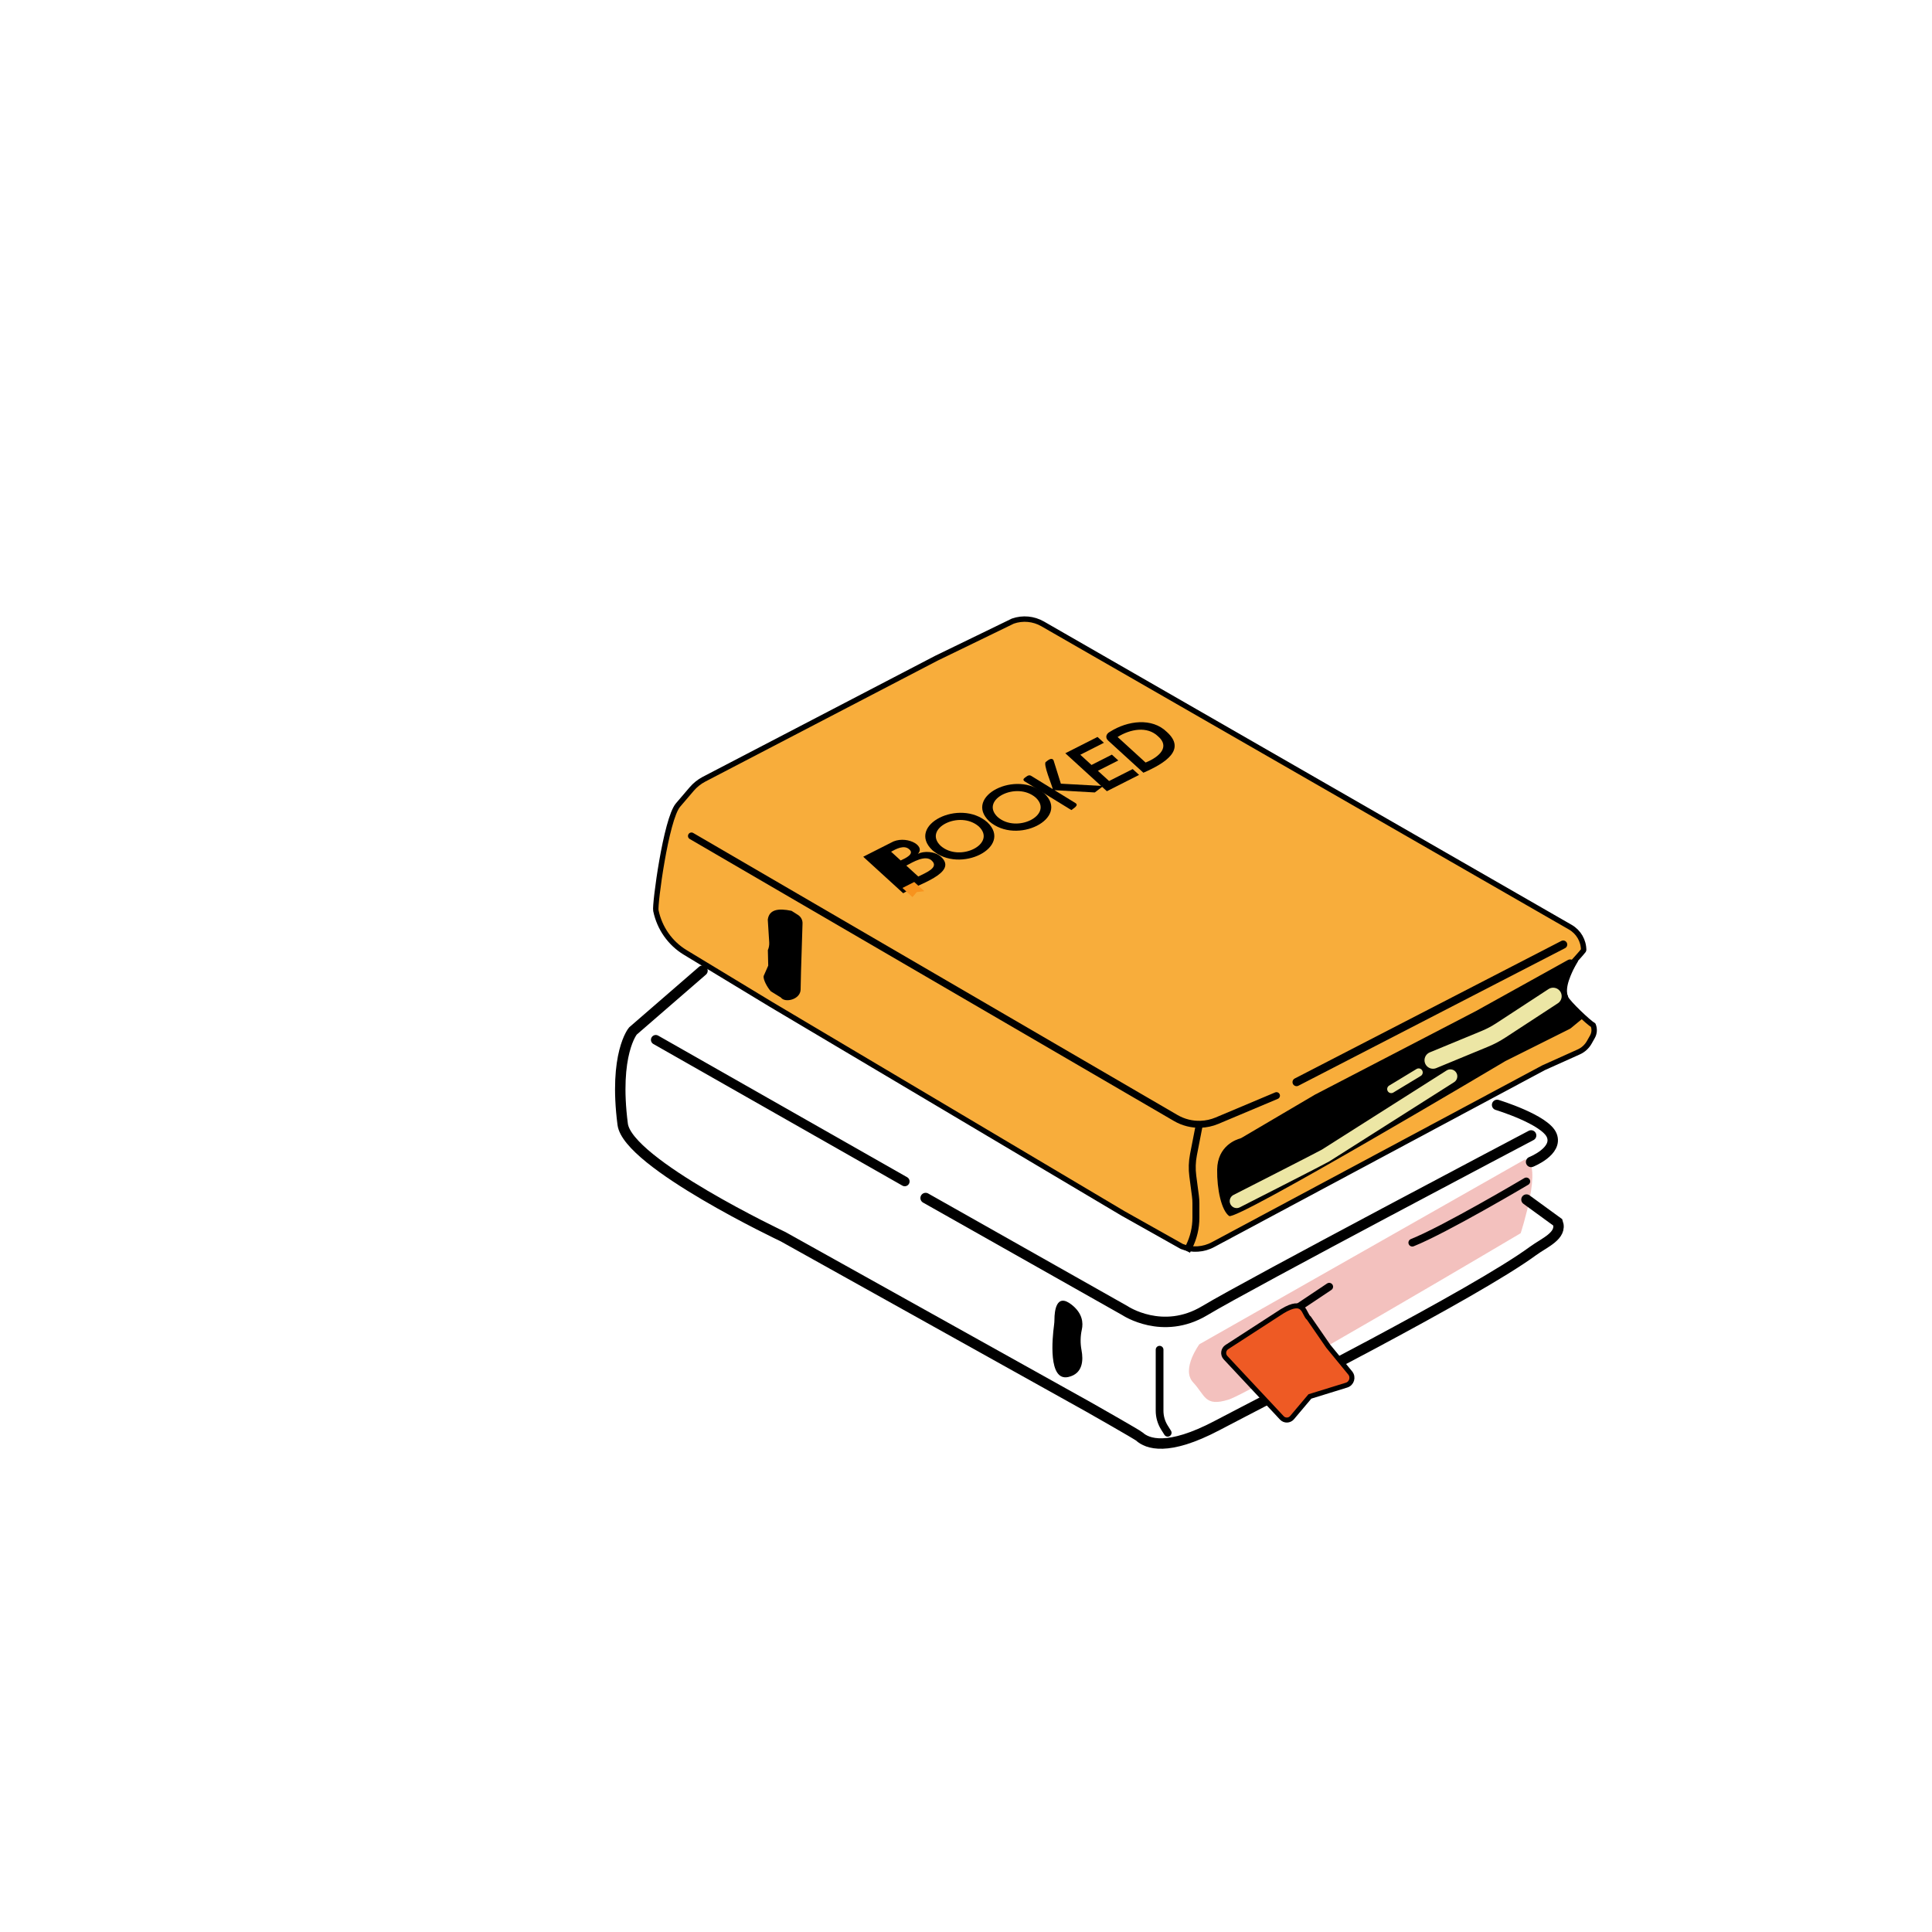 <?xml version="1.0" encoding="utf-8"?>
<!-- Generator: Adobe Illustrator 27.2.0, SVG Export Plug-In . SVG Version: 6.00 Build 0)  -->
<svg version="1.1" xmlns="http://www.w3.org/2000/svg" xmlns:xlink="http://www.w3.org/1999/xlink" x="0px" y="0px"
	 viewBox="0 0 5000 5000" style="enable-background:new 0 0 5000 5000;" xml:space="preserve">
<style type="text/css">
	.st0{display:none;}
	.st1{display:inline;}
	.st2{fill:#FBF5EA;}
	.st3{fill:#D4D6D6;}
	.st4{fill:#FDF2DD;}
	.st5{display:inline;fill:none;stroke:#000000;stroke-width:11;stroke-miterlimit:10;}
	.st6{fill:#F8AD3B;stroke:#000000;stroke-width:14;stroke-linecap:round;stroke-linejoin:bevel;stroke-miterlimit:10;}
	.st7{fill:#F7931E;}
	.st8{opacity:0.4;fill:#E1645D;}
	.st9{fill:none;stroke:#000000;stroke-width:27;stroke-linecap:round;stroke-miterlimit:10;}
	.st10{fill:none;stroke:#000000;stroke-width:25;stroke-linecap:round;stroke-miterlimit:10;}
	.st11{fill:none;stroke:#000000;stroke-width:20;stroke-linecap:round;stroke-miterlimit:10;}
	.st12{fill:#EE5A24;stroke:#000000;stroke-width:20;stroke-linecap:round;stroke-miterlimit:10;}
	.st13{fill:#EE5A24;stroke:#000000;stroke-width:13;stroke-miterlimit:10;}
	.st14{fill:none;stroke:#ECE6A5;stroke-width:21;stroke-linecap:round;stroke-miterlimit:10;}
	.st15{fill:none;stroke:#ECE6A5;stroke-width:44;stroke-linecap:round;stroke-miterlimit:10;}
	.st16{fill:none;stroke:#ECE6A5;stroke-width:36;stroke-linecap:round;stroke-miterlimit:10;}
	.st17{fill:none;stroke:#000000;stroke-width:18;stroke-linecap:round;stroke-miterlimit:10;}
	.st18{fill:none;stroke:#000000;stroke-width:21;stroke-linecap:round;stroke-miterlimit:10;}
	.st19{fill:none;stroke:#000000;stroke-width:18;stroke-linejoin:round;stroke-miterlimit:10;}
</style>
<g id="Layer_1" class="st0">
	<g class="st1">
		<g>
			<g>
				<path class="st2" d="M2824.32,4177.44c-724.68,0-1449.37-0.07-2174.05,0.4c-18.11,0.01-24.29-1.85-24.27-22.95
					c0.72-1079.24,0.7-2158.48,0.09-3237.72c-0.01-19.09,4.44-21.97,22.52-21.97c1451.18,0.52,2902.35,0.55,4353.53-0.21
					c21.88-0.01,22.62,7.22,22.61,24.59c-0.37,1078.33-0.41,2156.67,0.24,3235c0.01,20.24-4.96,23.34-23.91,23.32
					C4275.5,4177.36,3549.91,4177.44,2824.32,4177.44z M3958.89,3047.41c-1.67-11.43,3.47-21.71,5.52-32.51
					c21.01-3.85,34.61-18.85,48.09-33.23c32.37-34.56,25.88-65.28-11.43-85.84c-35.82-19.74-72.2-38.46-109.42-58.2
					c16.11-11.98,31.48-22.28,48.99-30.24c49.76-22.63,99.2-46.09,147.89-70.93c19.97-10.19,38.58-24.73,43.78-48.53
					c5.04-23.1-11.98-49.07-42.97-60.52c-22.16-8.19-29.54-20.75-27.33-42.73c1.26-12.55,1.04-25.39,0.08-37.99
					c-1.39-18.32,5.6-29.31,21.99-38.94c22.33-13.12,39.27-32.77,37.51-61.32c-1.67-27.1-22.09-41.8-43.36-50.91
					c-53.2-22.81-101.48-54.33-150.76-83.59c-155.08-92.1-309.88-184.61-466.47-274.16c-96.73-55.32-191.61-113.86-288.33-169.2
					c-67.73-38.75-133.54-80.48-199.92-121.38c-73.92-45.54-142.9-100.03-225.81-129.54c-22.45-7.99-47.57-16.09-70.38-13.7
					c-35.14,3.68-69.63,14.72-101.94,31.45c-72.52,37.57-145.92,73.46-218.57,110.77c-89.56,45.99-178.96,92.31-268.01,139.29
					c-75.55,39.85-150.43,80.95-225.73,121.28c-68,36.42-112.38,92.83-143.07,162.55c-20.25,46.01-24.87,94.8-33.06,143.18
					c-5.61,33.11,4.42,63.79,15.5,93.54c16.12,43.3,56.49,63.13,92.07,86.85c6.84,4.56,15.8,7.25,16.09,16.29
					c0.3,9.26-8.14,12.8-15.58,16.63c-27.3,14.05-51.27,33.17-75.27,51.91c-42.77,33.38-79.39,71.24-100.1,123.76
					c-10.26,26.02-9.13,52.92-16.73,78.42c-18.75,62.93-4.2,120.46,27.72,174.45c25.95,43.88,72.53,63.49,114.39,87.23
					c133.61,75.77,263.84,157.26,398.03,232.14c112.9,63,225.68,126.14,339.21,188.01c84.74,46.17,167.86,95.37,250.86,144.65
					c81.82,48.58,163.27,98.06,249.85,137.44c25.47,11.58,53.98,22.09,87.88,7.96c54.09-22.54,105.8-49.07,157.29-76.37
					c47.48-25.17,47.08-25.92,87.05,6.68c21.11,17.22,30.6,15.16,43.23-7.7c13.67-24.74,19.53-56.22,53.88-63.87
					c18.4-4.1,36.93-6.98,55.51-9.96c15.2-2.44,36.48-6.35,42.41-16.79c6.7-11.79-18.04-15.54-24.47-27.16
					c-1.28-2.32-3.19-4.57-5.35-6.06c-13.76-9.51-10.97-14.15,2.99-21.97c58.51-32.75,116.2-66.96,174.09-100.81
					c74.55-43.59,149.17-87.07,223.44-131.13c45.61-27.06,91.29-54.08,135.66-83.08c33.14-21.65,38.12-49.45,18.17-75.56
					c-18.44-24.13-44.79-19.21-69.58-20.6c-5.87-15.76-5.93-32.19-5.67-48.66C3958.8,3061.6,3958.84,3054.5,3958.89,3047.41z"/>
				<path class="st3" d="M3964.41,3117.35c24.79,1.41,51.15-3.52,69.58,20.61c19.94,26.1,14.96,53.9-18.17,75.56
					c-44.37,28.99-90.06,56.02-135.66,83.08c-74.27,44.06-148.89,87.54-223.44,131.13c-57.89,33.85-115.58,68.06-174.09,100.81
					c-13.96,7.82-16.75,12.46-2.99,21.97c2.16,1.5,4.07,3.75,5.35,6.06c6.43,11.63,31.16,15.37,24.47,27.16
					c-5.93,10.44-27.21,14.35-42.41,16.79c-18.58,2.98-37.12,5.86-55.51,9.96c-34.36,7.65-40.21,39.12-53.88,63.87
					c-12.63,22.86-22.12,24.92-43.23,7.7c-39.96-32.59-39.57-31.85-87.05-6.68c-51.48,27.3-103.2,53.83-157.29,76.37
					c-33.9,14.13-62.41,3.62-87.88-7.96c-86.58-39.38-168.03-88.86-249.85-137.44c-83-49.28-166.12-98.48-250.86-144.65
					c-113.53-61.86-226.32-125.01-339.21-188.01c-134.19-74.88-264.42-156.36-398.03-232.14c-41.86-23.74-88.44-43.34-114.39-87.23
					c-31.93-53.99-46.48-111.52-27.72-174.45c7.6-25.5,6.47-52.4,16.73-78.42c20.71-52.53,57.33-90.38,100.1-123.76
					c24-18.74,47.97-37.86,75.27-51.91c7.44-3.83,15.89-7.37,15.58-16.63c-0.3-9.05-9.25-11.73-16.09-16.29
					c-35.58-23.73-75.94-43.55-92.07-86.85c-11.08-29.75-21.1-60.43-15.5-93.54c8.19-48.38,12.81-97.17,33.06-143.18
					c30.69-69.73,75.07-126.14,143.07-162.55c75.3-40.33,150.18-81.43,225.73-121.28c89.05-46.97,178.45-93.29,268.01-139.29
					c72.66-37.31,146.05-73.2,218.57-110.77c32.3-16.73,66.8-27.78,101.94-31.45c22.8-2.39,47.93,5.71,70.38,13.7
					c82.92,29.51,151.9,84,225.81,129.54c66.38,40.9,132.19,82.63,199.92,121.38c96.72,55.33,191.6,113.88,288.33,169.2
					c156.58,89.55,311.39,182.07,466.47,274.16c49.28,29.27,97.56,60.78,150.76,83.59c21.27,9.12,41.69,23.82,43.36,50.91
					c1.76,28.56-15.18,48.2-37.51,61.32c-16.39,9.63-23.38,20.63-21.99,38.94c0.96,12.6,1.18,25.44-0.08,37.99
					c-2.21,21.98,5.17,34.54,27.33,42.73c30.99,11.45,48.02,37.42,42.97,60.52c-5.2,23.8-23.8,38.34-43.78,48.53
					c-48.69,24.85-98.13,48.3-147.89,70.93c-17.51,7.96-32.87,18.26-48.99,30.24c37.22,19.74,73.61,38.46,109.42,58.2
					c37.3,20.56,43.8,51.28,11.43,85.84c-13.47,14.38-27.08,29.38-48.09,33.23c-7.3-3.68-14.59-7.36-21.88-11.03
					c3.71-13.19,15.71-15.93,26.02-21.37c44.52-23.47,45.59-46.33,3.45-72.92c-27.28-17.21-60.51-22.55-86.59-42.07
					c-19.59-14.66-36.22-14.44-58.18-1.05c-51.26,31.25-104.67,59-157.46,87.69c-103.41,56.21-206.63,112.79-310.65,167.86
					c-63.8,33.77-120.96,78.63-185.61,110.48c-38.47,18.95-82.63,21.38-119.1-0.16c-88.99-52.57-174.61-110.79-265.25-160.81
					c-116.27-64.16-232.69-128.08-347.95-194.02c-125.43-71.76-250.01-145.04-374.18-218.97
					c-65.63-39.08-129.82-80.62-194.16-121.82c-15.04-9.63-26.09-12.65-43.71-2.17c-30.33,18.03-59.56,37.37-87.14,59.05
					c-71.41,56.13-117.58,125.2-110.32,221.03c1.57,20.7,1.77,41.75-0.09,62.4c-2.03,22.57,7.88,38.42,23.89,51.37
					c27.2,21.99,53.44,45.78,82.99,64.12c105.52,65.5,211.49,130.34,318.77,192.91c87.62,51.1,176.66,99.91,266.32,147.38
					c110.46,58.49,219.02,120.34,327.53,182.24c111.74,63.73,224.17,126.43,328.72,202.01c32.63,23.59,67.49,22.73,100.24-0.95
					c46.74-33.81,93.88-67,145.64-92.72c19.41-9.64,17.6-19.79,5.1-32.97c-2.7-6.64-3.84-14.7-8.38-19.64
					c-15.15-16.48-31.96-31.11-51.12-43.22c-13.47-8.52-23.13-19.17-1.34-31.13c18.94-10.4,37.16-22.15,55.45-33.7
					c39.38-24.87,83.97-42.78,117.42-75.35c29.29-28.52,62.87-47.62,98.89-64.47c7.53-3.52,14.24-5.01,18.91,2.57
					c5.31,8.63-2.29,13.83-7.95,17.45c-24.28,15.55-48.36,31.65-73.88,44.94c-13.25,6.9-11.83,10.29-2.27,18.21
					c20.24,16.78,38.35,35.51,49.9,59.63c0.81,28.19,13.63,36.79,35.87,21.56c12.03-8.24,25-14.16,37.45-21.09
					c92.66-51.59,186.65-100.86,278.44-153.91c71.67-41.42,145.59-78.03,219.82-114.31c12.56-6.14,21.85-15.97,20.34-32.14
					c-1.47-15.74-11.97-20.57-25.4-23.21c-11.44-2.25-22.67-5.56-34-8.39C3959.07,3127.99,3958.43,3121.6,3964.41,3117.35z
					 M1719.02,2311.07c0,7.24-0.06,14.49,0.01,21.73c0.25,27.66-5.41,56.9,18.99,78.54c14.5,12.87,29.55,25.12,44.53,37.45
					c20.27,16.69,45.9,24.62,66.99,39.59c82.3,58.43,170.33,107.83,255.86,160.98c122.84,76.33,250.69,144.55,375.12,218.44
					c23.73,14.09,48.52,26.55,72.96,39.47c56.18,29.7,110.6,62.72,165.95,94.01c59.45,33.61,119.35,66.42,178.68,100.23
					c52.58,29.97,102.57,63.93,149.22,102.53c11.09,9.17,20.77,4.59,30.01-0.2c12.41-6.43,2.56-15.96,0.68-23.68
					c-2.71-11.12-10.37-20.01-10.8-32.84c-2.3-68.81,1.3-136.75,24.44-202.36c3.4-9.66,1.58-14.15-8.33-18.43
					c-61.06-26.36-119.97-57.04-179.21-87.26c-80.14-40.87-156.81-87.66-235.3-131.22c-70.58-39.18-138.32-83.87-207.81-125.02
					c-124.68-73.82-246.88-151.39-369.87-227.84c-61.31-38.11-126.26-70.89-188.26-108.3c-35.47-21.4-69.21-45.57-105.56-65.7
					c-7.15-3.96-24.43-9.23-14.37-23.62c8.06-11.53,20.49-7.82,31.52-1.11c18.36,11.16,36.93,21.96,55.47,32.81
					c80.08,46.83,160.27,93.46,240.23,140.48c61.92,36.4,123.53,73.33,185.35,109.91c60.2,35.62,120.6,70.89,180.7,106.67
					c67,39.87,133.32,80.89,200.74,120.03c71.38,41.43,143.63,81.36,215.63,121.7c68.06,38.13,136.5,75.5,209.76,103.13
					c8.93,3.37,16.48,4.1,25.85,0.29c49.71-20.22,100.17-38.61,148.42-62.34c10.72-5.27,26.72-10.26,31.9,0.29
					c6.79,13.81-11.23,17.94-20.42,22.77c-48.47,25.45-96.07,52.75-147.65,71.92c-6.89,2.56-18.76,2.6-17.95,13.47
					c1.86,24.94-13.07,46.2-12.16,71.53c2.1,58.51,0.45,117.16,0.54,175.75c0.05,33.94,11.74,39.54,43.17,23.85
					c58.52-29.22,111.86-67.18,169.79-97.62c93.2-48.97,183.93-102.62,276.32-153.16c59.83-32.72,121.34-62.39,181.07-95.29
					c77.06-42.44,154.69-83.64,234.16-121.42c25.12-11.94,49.1-26.45,72.84-41.02c5.9-3.62,14.79-9.54,9.74-19.79
					c-3.8-7.69-10.11-12.65-19.12-13.3c-9.14-0.66-17.14,0.83-25.73,5.63c-112.87,63.1-226.26,125.27-339.12,188.38
					c-123.16,68.86-245.95,138.38-368.82,207.78c-50.12,28.31-99.93,57.18-150.03,85.51c-26.64,15.06-40.43,8.16-40.82-20.46
					c-0.43-31.68,1.68-63.5-0.51-95.03c-2.06-29.63,9.83-50.62,32.55-66.74c21.32-15.12,42.62-30.58,65.37-43.31
					c102.76-57.45,205.5-114.97,309.28-170.52c81.64-43.7,165.46-83.27,245.85-129.41c86.28-49.51,182.21-81.38,261.75-143.49
					c12.26-9.57,27.61-15.1,26.08-34.02c-1.48-18.28-16.63-23.74-30.17-30.91c-80.27-42.52-160.74-84.7-240.48-128.2
					c-44.82-24.44-88.54-50.91-132.45-76.98c-44.51-26.43-89.36-52.15-134.7-77.21c-93.4-51.61-183.24-109.61-275.79-162.82
					c-107.86-62.01-214.61-125.82-320.78-190.64c-81.66-49.85-160.05-104.46-250.83-139.4c-38.56-14.84-64.52-17.16-101.48,3.59
					c-94.34,52.98-191.6,100.98-289.07,148.13c-86.16,41.68-171.29,85.23-255.66,130.29c-75.94,40.55-152.17,80.47-225.16,126.64
					c-42.32,26.77-69.99,63.3-91.84,105.39C1721.76,2206.61,1714.94,2258.12,1719.02,2311.07z M3211.83,3117.48
					c4.1-1.72,10.16-3.63,15.59-6.66c14.82-8.28,29.27-17.21,44.04-25.58c71.03-40.24,142.3-80.07,213.15-120.65
					c65.54-37.54,130.82-75.54,195.87-113.94c28.56-16.86,56.06-35.5,84.45-52.66c6.29-3.8,10.82-7.66,8.14-14.67
					c-4.33-11.35-12.29-2.93-18.21-1.67c-5.01,1.07-9.39,5.03-14.09,7.63c-41.63,22.99-83.5,45.54-124.84,69.02
					c-57.07,32.41-113.87,65.3-170.55,98.39c-49.41,28.85-98.6,58.09-147.69,87.49c-29.95,17.94-59.55,36.49-89.24,54.87
					c-4.46,2.76-10.22,5.1-8.98,11.98C3200.47,3116.61,3205.1,3117.3,3211.83,3117.48z M4043.67,2575.4
					c-5.38-9.27-14.41-7.83-20.71-3.6c-19.45,13.03-41.48,20.49-62.01,31.06c-52.65,27.11-105.14,54.57-157.19,82.82
					c-29.98,16.27-58.99,34.33-88.39,51.65c-4.53,2.67-10.79,5.13-8.62,11.77c2.16,6.6,9.11,5.47,13.92,4.4
					c8.71-1.95,17.53-4.5,25.52-8.39c35.29-17.16,70.96-33.71,105.28-52.68c59.65-32.96,118.39-67.56,177.53-101.44
					C4035.36,2587.34,4041.26,2583.37,4043.67,2575.4z M3603.84,2823.35c8.05,0.56,77.64-39.54,81.18-46.93
					c2.04-4.26,2.79-9.23-0.65-12.6c-2.11-2.07-6.92-3.54-9.56-2.6c-27.32,9.74-52.54,23.54-75.44,41.34
					c-4.54,3.53-5.04,9.35-3.52,14.98C3596.95,2821.61,3599.94,2823.11,3603.84,2823.35z"/>
				<path class="st4" d="M3942.53,3003.86c7.29,3.68,14.59,7.35,21.88,11.03c-2.06,10.8-7.2,21.08-5.52,32.51
					c-38.02,0.99-66.1,26.99-96.85,43.04c-69.57,36.31-134.96,80.62-202.01,121.75c-7.01,4.3-20.64,5.53-14.78,17.92
					c6.94,14.69,17.3,2.78,24.93-0.63c64.97-28.97,124.82-67.1,185.64-103.63c33.59-20.17,62.89-48.49,102.92-57.16
					c-0.27,16.47-0.2,32.9,5.67,48.65c-5.99,4.25-5.35,10.64-5.42,16.8c2.59,34.24-27.92,39.7-47.91,52.84
					c-25.18,16.55-52.91,29.16-78.89,44.57c-48.99,29.08-97.32,59.25-146.26,88.4c-52.3,31.15-104.23,63.05-157.78,91.92
					c-33.71,18.18-62.73,45.52-101.68,53.76c-11.55-24.12-29.66-42.84-49.9-59.63c-9.56-7.92-10.98-11.32,2.27-18.21
					c25.52-13.28,49.6-29.38,73.88-44.94c5.66-3.62,13.26-8.82,7.95-17.45c-4.67-7.59-11.38-6.09-18.91-2.57
					c-36.02,16.85-69.6,35.95-98.89,64.47c-33.45,32.57-78.04,50.49-117.42,75.35c-18.29,11.55-36.51,23.3-55.45,33.7
					c-21.79,11.96-12.13,22.62,1.34,31.13c19.16,12.11,35.97,26.75,51.12,43.22c4.54,4.94,5.68,13.01,8.38,19.65
					c-10.31,1.14-18.18,7.19-26.72,12.37c-31.43,19.04-62.87,38.12-95.11,55.71c-12.18,6.64-22.63,12.03-32.67-10.1
					c-14.67-32.33-5.97-65.48-13.46-97.7c-9.71-41.8,13.44-69.28,48.42-90.18c39.56-23.65,79-47.53,118.41-71.37
					c84.83-51.31,171.71-98.79,258.77-146.01c103.93-56.38,208.06-112.4,312.33-168.14
					C3847.42,3050.04,3893.04,3023.06,3942.53,3003.86z"/>
				<path class="st3" d="M3958.75,3068.7c-40.03,8.67-69.33,36.99-102.92,57.16c-60.82,36.53-120.67,74.65-185.64,103.63
					c-7.63,3.4-17.99,15.32-24.93,0.63c-5.85-12.39,7.77-13.62,14.78-17.92c67.05-41.13,132.44-85.44,202.01-121.75
					c30.75-16.05,58.83-42.05,96.85-43.04C3958.84,3054.5,3958.8,3061.6,3958.75,3068.7z"/>
				<path class="st4" d="M1719.02,2311.07c-4.08-52.95,2.74-104.46,27.28-151.73c21.86-42.09,49.53-78.62,91.84-105.39
					c72.98-46.18,149.21-86.09,225.16-126.64c84.37-45.05,169.51-88.61,255.66-130.29c97.47-47.15,194.73-95.15,289.07-148.13
					c36.96-20.75,62.91-18.44,101.48-3.59c90.78,34.94,169.18,89.55,250.83,139.4c106.17,64.82,212.92,128.63,320.78,190.64
					c92.55,53.21,182.38,111.22,275.79,162.82c45.35,25.06,90.19,50.77,134.7,77.21c43.91,26.07,87.63,52.54,132.45,76.98
					c79.75,43.49,160.21,85.67,240.48,128.2c13.54,7.17,28.69,12.62,30.17,30.91c1.53,18.92-13.83,24.45-26.08,34.02
					c-79.53,62.11-175.46,93.97-261.75,143.49c-80.39,46.13-164.21,85.7-245.85,129.41c-103.78,55.56-206.52,113.07-309.28,170.52
					c-22.76,12.72-44.06,28.18-65.37,43.31c-22.71,16.11-34.61,37.11-32.55,66.74c2.19,31.53,0.09,63.35,0.51,95.03
					c0.39,28.62,14.18,35.52,40.82,20.46c50.11-28.33,99.91-57.2,150.03-85.51c122.86-69.39,245.66-138.91,368.82-207.78
					c112.86-63.11,226.26-125.27,339.12-188.38c8.59-4.8,16.6-6.29,25.73-5.63c9.01,0.65,15.32,5.61,19.12,13.3
					c5.05,10.25-3.84,16.17-9.74,19.79c-23.74,14.57-47.72,29.08-72.84,41.02c-79.48,37.79-157.1,78.99-234.16,121.42
					c-59.73,32.89-121.24,62.56-181.07,95.29c-92.39,50.54-183.12,104.19-276.32,153.16c-57.93,30.44-111.27,68.4-169.79,97.62
					c-31.43,15.69-43.12,10.1-43.17-23.85c-0.08-58.59,1.56-117.23-0.54-175.75c-0.91-25.33,14.02-46.59,12.16-71.53
					c-0.81-10.87,11.06-10.91,17.95-13.47c51.58-19.17,99.18-46.48,147.65-71.92c9.2-4.83,27.21-8.96,20.42-22.77
					c-5.19-10.55-21.19-5.56-31.9-0.29c-48.25,23.72-98.71,42.12-148.42,62.34c-9.37,3.81-16.92,3.07-25.85-0.29
					c-73.26-27.62-141.7-65-209.76-103.13c-72.01-40.34-144.26-80.27-215.63-121.7c-67.42-39.13-133.75-80.15-200.74-120.03
					c-60.11-35.77-120.51-71.05-180.7-106.67c-61.82-36.58-123.43-73.5-185.35-109.91c-79.97-47.01-160.16-93.65-240.23-140.48
					c-18.54-10.85-37.12-21.65-55.47-32.81c-11.03-6.71-23.47-10.42-31.52,1.11c-10.05,14.39,7.22,19.66,14.37,23.62
					c36.35,20.14,70.09,44.3,105.56,65.7c62,37.41,126.95,70.19,188.26,108.3c122.99,76.45,245.19,154.02,369.87,227.84
					c69.49,41.14,137.23,85.84,207.81,125.02c78.49,43.56,155.16,90.35,235.3,131.22c59.25,30.22,118.16,60.9,179.21,87.26
					c9.92,4.28,11.74,8.78,8.33,18.43c-23.13,65.62-26.74,133.55-24.44,202.36c0.43,12.83,8.09,21.72,10.8,32.84
					c1.88,7.72,11.73,17.25-0.68,23.68c-9.24,4.79-18.92,9.38-30.01,0.2c-46.65-38.59-96.63-72.56-149.22-102.53
					c-59.33-33.82-119.23-66.63-178.68-100.23c-55.35-31.29-109.77-64.31-165.95-94.01c-24.44-12.92-49.24-25.38-72.96-39.47
					c-124.44-73.89-252.28-142.11-375.12-218.44c-85.53-53.15-173.57-102.56-255.86-160.98c-21.1-14.98-46.72-22.9-66.99-39.59
					c-14.97-12.33-30.02-24.58-44.53-37.45c-24.39-21.65-18.74-50.88-18.99-78.54C1718.96,2325.56,1719.02,2318.31,1719.02,2311.07z
					 M4061.94,2442.05c-4.39-13.83-16.11-4.68-22.68-1.55c-62.41,29.71-124.58,59.94-186.4,90.85
					c-81.88,40.93-163.76,81.89-244.96,124.15c-79.66,41.47-158.5,84.53-237.62,127.04c-9.22,4.95-18.04,12.52-13.34,23.6
					c6.27,14.79,18.38,4.23,25.37,0.92c73.03-34.63,145.94-69.55,218.09-105.95c68.92-34.77,137.17-70.88,205.23-107.32
					c81.59-43.68,162.66-88.34,244-132.5C4056.34,2457.64,4061.88,2453.47,4061.94,2442.05z M1991.99,2511.54
					c-5.37,41.74,20.49,53.76,41.74,67.48c28.91,18.66,43.9,10.83,48.97-23.7c1.3-8.86,0.33-18.03,0.75-27.04
					c1.88-40.36-4.89-81.29,7.91-120.92c3.64-11.28-1.69-19.55-9.63-26c-12.56-10.2-25.55-19.93-38.92-29.05
					c-19.48-13.28-28.06-6.19-36.62,15.76C1986.75,2417.88,2005.77,2470.64,1991.99,2511.54z"/>
				<path class="st2" d="M3942.53,3003.86c-49.49,19.2-95.11,46.18-141.72,71.1c-104.28,55.73-208.4,111.76-312.33,168.14
					c-87.06,47.23-173.94,94.7-258.77,146.01c-39.41,23.84-78.85,47.72-118.41,71.37c-34.98,20.91-58.13,48.38-48.42,90.18
					c7.48,32.22-1.22,65.37,13.46,97.7c10.04,22.13,20.5,16.74,32.67,10.1c32.24-17.59,63.69-36.67,95.11-55.71
					c8.55-5.18,16.41-11.23,26.72-12.37c12.51,13.17,14.32,23.32-5.09,32.97c-51.77,25.72-98.9,58.91-145.64,92.72
					c-32.75,23.69-67.61,24.54-100.24,0.95c-104.55-75.58-216.98-138.28-328.72-202.01c-108.52-61.9-217.07-123.75-327.53-182.24
					c-89.66-47.47-178.7-96.27-266.32-147.38c-107.28-62.57-213.25-127.4-318.77-192.91c-29.55-18.35-55.79-42.14-82.99-64.12
					c-16.01-12.95-25.92-28.8-23.89-51.37c1.85-20.65,1.66-41.7,0.09-62.4c-7.26-95.83,38.9-164.89,110.32-221.03
					c27.58-21.67,56.81-41.02,87.14-59.05c17.62-10.47,28.67-7.46,43.71,2.17c64.34,41.2,128.53,82.74,194.16,121.82
					c124.17,73.93,248.74,147.21,374.18,218.97c115.26,65.94,231.68,129.86,347.95,194.02c90.65,50.02,176.26,108.24,265.25,160.81
					c36.46,21.54,80.63,19.11,119.1,0.16c64.65-31.85,121.81-76.71,185.61-110.48c104.02-55.06,207.24-111.65,310.65-167.86
					c52.79-28.7,106.2-56.45,157.46-87.69c21.96-13.38,38.58-13.61,58.18,1.05c26.08,19.52,59.31,24.86,86.59,42.07
					c42.14,26.59,41.06,49.46-3.45,72.92C3958.24,2987.93,3946.25,2990.67,3942.53,3003.86z M3033.04,3433.24
					c15.69,1.88,34.51-1.74,52.8-11.79c26-14.28,53.14-26.45,79.45-40.19c128.92-67.35,259.1-132.45,386.15-203.17
					c106.9-59.51,214.73-117.34,321.29-177.47c28.97-16.35,58.65-31.43,87.84-47.4c9.09-4.98,17.87-12.22,13.22-23.61
					c-5.52-13.5-16.04-3.8-23.05-1.19c-14.25,5.31-27.8,12.64-41.31,19.74c-88.28,46.38-176.39,93.1-264.73,139.36
					c-105.78,55.39-211.92,110.08-317.56,165.75c-84.18,44.36-167.72,89.96-251.81,134.51c-21.08,11.17-44.86,19.79-67.74,10.97
					c-31.46-12.13-63.97-20.4-95.32-34.19c-88.28-38.83-172.34-85.2-256.16-132.01c-77.69-43.38-152.76-91.42-229.16-137.13
					c-7.81-4.67-17.58-15.84-25.72-4.65c-7.32,10.07,2.45,17.37,11.44,23.32c23.28,15.43,45.64,32.24,69.09,47.4
					c123.3,79.7,248.48,156.48,381.12,219.66C2914.96,3405.96,2967.23,3435.04,3033.04,3433.24z M1705.07,2663.61
					c-5.28-0.14-9.14,2.01-10.93,6.64c-3.81,9.83,2.7,15.74,9.49,20.14c51.85,33.68,103.36,67.93,156.05,100.25
					c93.82,57.54,188.12,114.31,282.74,170.52c63.26,37.58,127.17,74.11,191.47,109.87c10.33,5.74,25.76,22.64,34.9,8.3
					c12.22-19.17-10.88-27.97-23.08-35.82c-74.48-47.91-148.62-96.52-225.08-141.12c-123.33-71.96-244.01-148.51-370.44-215.12
					C1735.1,2679.31,1719.98,2671.42,1705.07,2663.61z M2806.19,3474.96c0.04,0,0.07,0,0.11,0c0-17.12-0.56-34.25,0.13-51.34
					c1.01-25.2-10.9-43.2-31.04-56c-17-10.8-36.21-2.81-39,16.98c-6.54,46.36-7.76,93.15-5.74,139.88
					c0.82,18.95,26.24,39.96,45.08,38.43c23.84-1.93,31.19-17.53,30.55-39.31C2805.81,3507.4,2806.19,3491.18,2806.19,3474.96z
					 M2991.47,3584.31c0,24.32,0.01,48.63,0,72.95c-0.01,16.68,5.31,31.93,13.68,45.94c3.67,6.15,10.28,11.41,18.05,8.22
					c7.16-2.94,5.46-9.89,4.32-16.42c-9.43-54.21-9.75-108.94-9.09-163.73c0.15-12.61,0.18-25.22-0.11-37.82
					c-0.15-6.55-1.94-13.12-9.54-14.3c-8.02-1.24-9.98,5.94-13.12,11.29c-4.34,7.41-4.14,15.51-4.14,23.62
					C2991.5,3537.48,2991.51,3560.89,2991.47,3584.31z"/>
				<path class="st2" d="M3426.48,3465.66c38.95-8.25,67.97-35.58,101.68-53.76c53.55-28.87,105.48-60.77,157.78-91.92
					c48.94-29.15,97.27-59.33,146.26-88.4c25.97-15.42,53.71-28.02,78.89-44.57c20-13.15,50.51-18.6,47.91-52.84
					c11.32,2.84,22.56,6.14,34,8.39c13.43,2.64,23.93,7.48,25.4,23.21c1.51,16.17-7.78,26-20.34,32.14
					c-74.23,36.27-148.15,72.89-219.82,114.31c-91.8,53.06-185.79,102.32-278.44,153.91c-12.45,6.93-25.42,12.86-37.45,21.09
					C3440.1,3502.45,3427.29,3493.85,3426.48,3465.66z"/>
				<path class="st2" d="M3211.83,3117.48c-6.73-0.18-11.36-0.87-12.37-6.46c-1.24-6.88,4.52-9.22,8.98-11.98
					c29.69-18.38,59.29-36.92,89.24-54.87c49.09-29.4,98.27-58.64,147.69-87.49c56.68-33.09,113.48-65.98,170.55-98.39
					c41.35-23.48,83.22-46.04,124.84-69.02c4.7-2.6,9.08-6.55,14.09-7.63c5.91-1.27,13.87-9.69,18.21,1.67
					c2.68,7.01-1.85,10.87-8.14,14.67c-28.39,17.16-55.89,35.8-84.45,52.66c-65.04,38.4-130.32,76.4-195.87,113.94
					c-70.84,40.58-142.11,80.41-213.15,120.65c-14.77,8.37-29.22,17.29-44.04,25.58
					C3221.99,3113.85,3215.93,3115.76,3211.83,3117.48z"/>
				<path class="st2" d="M4043.67,2575.4c-2.4,7.97-8.3,11.94-14.66,15.59c-59.14,33.88-117.88,68.47-177.53,101.44
					c-34.32,18.97-69.99,35.51-105.28,52.68c-8,3.89-16.81,6.44-25.52,8.39c-4.82,1.08-11.77,2.2-13.92-4.4
					c-2.17-6.64,4.1-9.1,8.62-11.77c29.4-17.32,58.41-35.38,88.39-51.65c52.05-28.25,104.53-55.71,157.19-82.82
					c20.53-10.57,42.56-18.03,62.01-31.06C4029.26,2567.57,4038.29,2566.13,4043.67,2575.4z"/>
				<path class="st2" d="M3603.86,2823.32c-3.92-0.21-6.91-1.71-8.01-5.78c-1.52-5.64-1.02-11.45,3.52-14.98
					c22.9-17.8,48.12-31.6,75.44-41.34c2.64-0.94,7.44,0.53,9.56,2.6c3.44,3.37,2.68,8.34,0.65,12.6
					C3681.49,2783.81,3611.89,2823.91,3603.86,2823.32z"/>
				<path class="st3" d="M4061.94,2442.05c-0.07,11.43-5.61,15.59-12.31,19.23c-81.34,44.16-162.4,88.82-244,132.5
					c-68.06,36.43-136.31,72.55-205.23,107.32c-72.15,36.4-145.07,71.32-218.09,105.95c-6.99,3.31-19.09,13.87-25.37-0.92
					c-4.7-11.08,4.12-18.64,13.34-23.6c79.12-42.5,157.95-85.57,237.62-127.04c81.2-42.26,163.08-83.22,244.96-124.15
					c61.83-30.91,123.99-61.14,186.4-90.85C4045.83,2437.36,4057.55,2428.22,4061.94,2442.05z"/>
				<path class="st3" d="M1991.99,2511.54c13.78-40.89-5.24-93.66,14.19-143.47c8.57-21.95,17.15-29.05,36.62-15.76
					c13.37,9.12,26.36,18.85,38.92,29.05c7.95,6.45,13.28,14.72,9.63,26c-12.8,39.63-6.03,80.56-7.91,120.92
					c-0.42,9.01,0.55,18.18-0.75,27.04c-5.06,34.53-20.05,42.36-48.97,23.7C2012.48,2565.3,1986.62,2553.28,1991.99,2511.54z"/>
				<path class="st3" d="M3033.04,3433.24c-65.81,1.8-118.08-27.28-170.16-52.09c-132.64-63.17-257.82-139.95-381.12-219.66
					c-23.44-15.16-45.81-31.97-69.09-47.4c-8.99-5.96-18.76-13.26-11.44-23.32c8.13-11.19,17.9-0.02,25.72,4.65
					c76.4,45.71,151.47,93.75,229.16,137.13c83.82,46.8,167.88,93.18,256.16,132.01c31.36,13.79,63.86,22.07,95.32,34.19
					c22.88,8.82,46.66,0.19,67.74-10.97c84.09-44.55,167.62-90.14,251.81-134.51c105.63-55.67,211.78-110.36,317.56-165.75
					c88.34-46.26,176.45-92.98,264.73-139.36c13.52-7.1,27.07-14.43,41.31-19.74c7.01-2.61,17.53-12.32,23.05,1.19
					c4.65,11.39-4.12,18.64-13.22,23.61c-29.19,15.97-58.87,31.05-87.84,47.4c-106.55,60.13-214.39,117.96-321.29,177.47
					c-127.04,70.73-257.23,135.82-386.15,203.17c-26.3,13.74-53.45,25.91-79.45,40.19
					C3067.55,3431.5,3048.73,3435.12,3033.04,3433.24z"/>
				<path class="st3" d="M1705.07,2663.61c14.91,7.81,30.04,15.7,45.13,23.66c126.43,66.62,247.11,143.17,370.44,215.12
					c76.46,44.61,150.6,93.22,225.08,141.12c12.2,7.85,35.3,16.65,23.08,35.82c-9.15,14.35-24.57-2.55-34.9-8.3
					c-64.3-35.76-128.21-72.3-191.47-109.87c-94.62-56.21-188.93-112.97-282.74-170.52c-52.69-32.32-104.2-66.57-156.05-100.25
					c-6.79-4.41-13.3-10.32-9.49-20.14C1695.93,2665.62,1699.78,2663.47,1705.07,2663.61z"/>
				<path class="st3" d="M2806.19,3474.96c0,16.22-0.38,32.44,0.09,48.64c0.64,21.77-6.71,37.38-30.55,39.31
					c-18.84,1.52-44.27-19.48-45.08-38.43c-2.02-46.73-0.79-93.52,5.74-139.88c2.79-19.79,22-27.78,39-16.98
					c20.14,12.8,32.05,30.8,31.04,56c-0.69,17.09-0.13,34.23-0.13,51.34C2806.27,3474.96,2806.23,3474.96,2806.19,3474.96z"/>
				<path class="st3" d="M2991.51,3584.31c0-23.42-0.01-46.83,0-70.25c0-8.11-0.19-16.21,4.14-23.62
					c3.13-5.35,5.1-12.54,13.12-11.29c7.6,1.18,9.39,7.75,9.54,14.3c0.3,12.6,0.26,25.22,0.11,37.82
					c-0.65,54.79-0.34,109.52,9.09,163.73c1.14,6.54,2.84,13.48-4.32,16.42c-7.77,3.19-14.38-2.07-18.05-8.22
					c-8.37-14.02-13.69-29.27-13.68-45.94C2991.48,3632.94,2991.47,3608.63,2991.51,3584.31z"/>
			</g>
		</g>
	</g>
	<path class="st5" d="M2408.42,2499.5"/>
</g>
<g id="Layer_7">
	<path class="st6" d="M4123.08,2652.89c4.04,9.8,3.35,20.92-1.87,30.15l-8.26,14.61c-6.16,10.89-15.63,19.54-27.05,24.67
		l-91.43,41.1l-854.55,457.3c-24.99,13.75-54.8,15.65-81.33,5.19l-152.11-85.49l-911-541l-222.18-134.56
		c-39.19-23.74-66.4-62.84-75.78-107.69c-0.05-0.24-0.1-0.47-0.15-0.71c-3.22-15.09,26.04-236.37,57.36-273.02l35.28-41.28
		c8.89-10.41,19.67-19.04,31.77-25.44c200.56-104.44,401.12-208.88,601.69-313.31c44.67-21.63,89.33-43.3,134-65
		c15.01-7.29,48.8-23.72,63.81-31.02c25.53-8.88,53.66-6.24,77.09,7.23l1365.62,784.97c21.33,12.26,34.49,34.99,34.49,59.6
		c-31.86,40.26-71.18,62.93-46.29,124c4.81,11.81,59.54,63.86,70.82,69.8"/>
	<g>
		<g>
			<path d="M2435.39,2217.4c45.67,42.2-62.31,71.69-97.89,94.32l-103.45-94.47l71.67-36.3c35.77-21.08,91.52,6.15,69.74,28.82
				C2391.05,2201.86,2419.28,2202.69,2435.39,2217.4z M2306.16,2204.22l24.83,22.67c13.39-6.18,36.13-16.92,22.16-28.85
				C2339.74,2185.66,2318.55,2197.26,2306.16,2204.22z M2411.58,2227.46c-16.28-16.38-49.53,4-66.05,12.71l30.97,28.28
				C2394.12,2259.43,2431.19,2245.64,2411.58,2227.46z"/>
			<path d="M2412.86,2200.22c-68.18-64.74,70.76-135.04,142.46-72.15C2622.79,2192.28,2484.11,2262.75,2412.86,2200.22z
				 M2533.32,2139.03c-49.63-43.53-146.09,5.18-98.79,50.04C2483.95,2232.49,2580.16,2183.59,2533.32,2139.03z"/>
			<path d="M2560.23,2125.57c-68.18-64.74,70.76-135.04,142.46-72.15C2770.16,2117.64,2631.48,2188.11,2560.23,2125.57z
				 M2680.69,2064.38c-49.63-43.53-146.09,5.18-98.79,50.04C2631.32,2157.84,2727.53,2108.94,2680.69,2064.38z"/>
			<path d="M2833.27,2050.86l-104.25-5.86l53.89,33.12c10.34,6.1-4.78,13.84-10.23,18.33l-121.17-74.47
				c-3.46-2.13-3.73-5.76-0.6-8.12c4.18-2.86,10.85-10.37,17.74-5.97c0,0,55.63,34.19,55.63,34.19
				c0.47-5.32-27.24-67.81-16.97-70.67c4.4-3.71,14.66-12.21,19.26-3.72c0,0,18.93,60.47,18.93,60.47l109.85,6.07L2833.27,2050.86z"
				/>
			<path d="M2795.81,1953.27l28.97,26.45l52.78-26.74l16.55,15.11l-52.78,26.74l28.97,26.45l61.12-30.96l16.55,15.11l-83.34,42.21
				l-107.59-98.24l83.34-42.21l16.55,15.11L2795.81,1953.27z"/>
			<path d="M3019.83,1894.33c50.53,45.5-2.97,80.35-60.75,105.49l-91.25-83.32c-7.88-7.2-5.69-17.38,4.89-22.74
				C2918.08,1865.02,2981.31,1856.52,3019.83,1894.33z M2997.21,1905.74c-28.41-27.38-72.46-18.72-104.87,1.57l72.42,66.13
				C3002.51,1958.2,3027.62,1932.07,2997.21,1905.74z"/>
		</g>
		<polygon class="st7" points="2335.48,2298.04 2366.04,2282.57 2392.11,2306.37 2372.58,2308.72 2361.43,2321.73 		"/>
	</g>
</g>
<g id="Layer_11">
	<path class="st8" d="M3946.49,3000.58L3104,3478.89c0,0-47.89,64.89-16.19,98.75c31.69,33.86,29.69,63.63,91.19,44.75
		s756.5-430.88,756.5-430.88S3995.47,3008.66,3946.49,3000.58z"/>
</g>
<g id="Layer_8">
	<path class="st9" d="M1818.05,2512.15l-180,156c0,0-50.03,58.98-26.55,241.35c13,101,415,291,415,291l791,441
		c6.57,3.79,125.64,71.25,131.27,76.33c20.43,18.42,72.76,39.08,201.2-28.64c135.39-71.38,666.32-340.84,817.48-451.75
		c29.51-21.65,76.16-39.41,64.06-73.95l-81-59"/>
	<line class="st10" x1="1697.13" y1="2691.03" x2="2341.5" y2="3057.5"/>
	<path class="st9" d="M2395.5,3100.5l515.9,291.43c0,0,97.39,65.57,206.53,0c115.57-69.43,844.57-453.43,844.57-453.43"/>
	<path class="st9" d="M3962.5,3007.06c0,0,69.93-27.56,53.46-68.56s-141.46-79-141.46-79"/>
	<path class="st11" d="M3001,3493v157.99c0,15.43,4.36,30.54,12.57,43.6L3022,3708"/>
	<path class="st11" d="M3950.05,3057.5c0,0-210.05,124.5-295.05,158.5"/>
	<line class="st12" x1="3355.5" y1="3386.48" x2="3440" y2="3330"/>
	<path d="M2727.8,3429.74c0.7-5.21,1.09-10.45,1.12-15.71c0.11-19.35,4.13-69.78,45.07-37.03c27.74,22.19,29.62,46.54,25.8,63.82
		c-3.87,17.51-4.21,35.56-0.85,53.18c4.96,26.03,3.86,60.87-33.84,69.61C2711.88,3575.94,2723.42,3462.45,2727.8,3429.74z"/>
</g>
<g id="Layer_9">
	<path class="st13" d="M3171.76,3513.75l85.44,91.35l60.21,64.38c7.23,7.73,19.58,7.41,26.4-0.68L3390,3614l94.82-29.29
		c13.45-4.16,18.4-20.62,9.47-31.5l-56.8-69.2l-49.6-71.93l-0.39-0.57c-14.09-10.86-10-54-69.4-17.88l-142.95,92.54
		C3165.67,3492.29,3164.05,3505.5,3171.76,3513.75z"/>
</g>
<g id="Layer_6">
</g>
<g id="Layer_5">
	<path d="M4075.33,2501.09c5.02-11.25-7.16-22.41-17.93-16.44L3819,2617l-415.7,215.84c-0.2,0.1-0.4,0.21-0.59,0.33l-190.13,111.9
		c-0.99,0.58-2.06,1.02-3.17,1.32c-9.51,2.55-58.49,18.69-59.41,80.61c-0.75,50.76,11.02,105.44,31,120
		c18.19,13.26,695.92-389.65,714.61-400.77c0.27-0.16,0.53-0.3,0.81-0.44l166.35-83.18c0.82-0.41,1.59-0.9,2.3-1.47L4098,2634
		c-1-12-8.85,7.26-14-15l-8-13c-2.57-0.5-4.19-4.11-6-6c-24.07-25.17-14.5-54.52-0.18-86.57L4075.33,2501.09z"/>
	<path d="M4078.83,2482.7l-30.38,8.3c-2.83,0.77-3.91,4.22-2.02,6.46l15.19,18.12c1.8,2.14,5.18,1.85,6.57-0.58l15.19-26.42
		C4085.17,2485.47,4082.3,2481.75,4078.83,2482.7z"/>
</g>
<g id="Layer_10">
	<line class="st14" x1="3600.5" y1="2818.5" x2="3671.5" y2="2775.5"/>
	<path class="st15" d="M3708.61,2743.91l134.14-55.42c14.47-5.98,28.34-13.29,41.44-21.86l135.38-88.46"/>
	<path class="st16" d="M3200.5,3108.5c0,0,222-113,230-118s323-205,323-205"/>
</g>
<g id="Layer_4">
	<path d="M2048.46,2357.2l16.71,10.62c7.97,5.07,12.47,13.98,11.73,23.23L2073,2515l-1,46c-0.69,26.03-40.72,35.19-50.98,20.63
		l-26-16c-8.89-9.63-20.2-30.11-18.79-39.54l11.92-27.05c0.02-0.05-0.96-40.1-0.94-40.15c2.73-6.23,3.87-13.04,3.54-19.84L1987,2380
		C1990.59,2353.69,2014,2350,2048.46,2357.2z"/>
</g>
<g id="Layer_3">
	<path class="st17" d="M1789.5,2163.5l1253.24,729.86c19.73,11.49,42.02,16.96,64.26,16.24c14.5-0.47,28.98-3.57,42.7-9.34
		l153.8-64.76"/>
	<line class="st18" x1="3355.5" y1="2800.5" x2="4045.5" y2="2444.5"/>
	<path class="st19" d="M3071.61,3237.99l5.81-11.67c11.56-23.23,17.58-48.83,17.58-74.78v-37.37c0-6.37-0.42-12.73-1.25-19.04
		l-6.78-51.49c-2.42-18.39-1.85-37.06,1.7-55.27l15.34-78.77"/>
</g>
<g id="Layer_2">
</g>
</svg>
